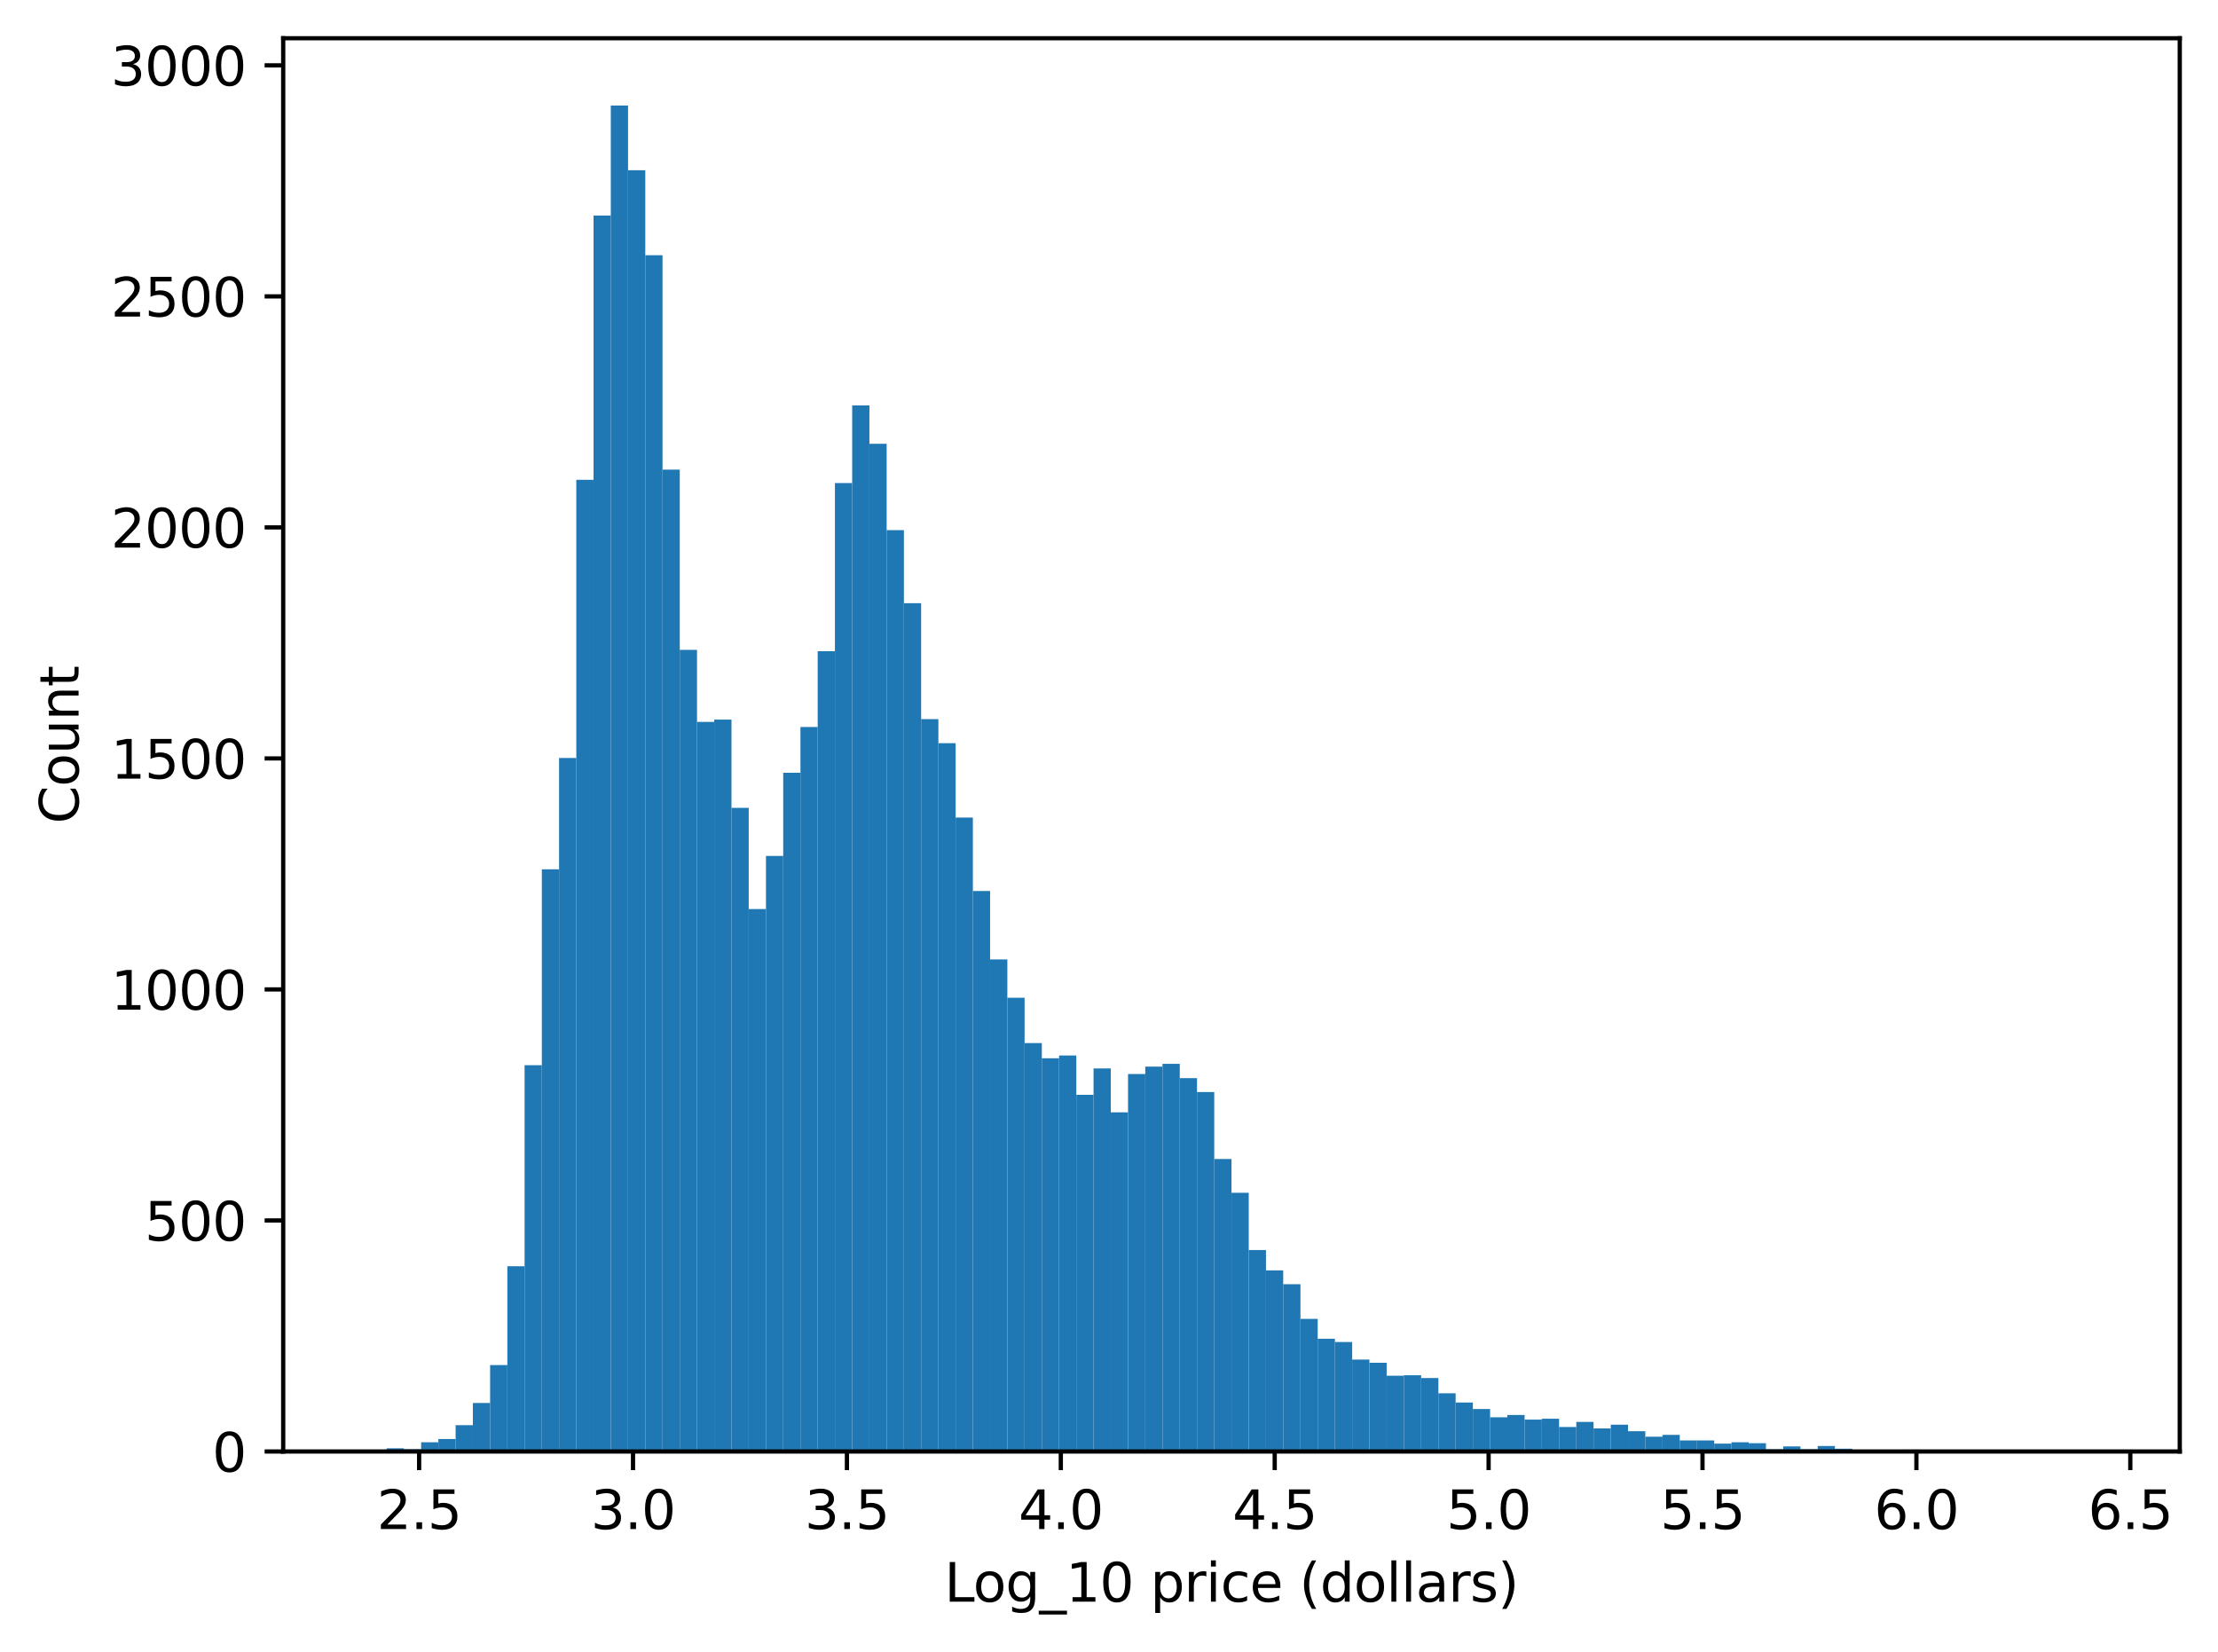 <?xml version="1.0" encoding="utf-8" standalone="no"?>
<!DOCTYPE svg PUBLIC "-//W3C//DTD SVG 1.1//EN"
  "http://www.w3.org/Graphics/SVG/1.1/DTD/svg11.dtd">
<svg xmlns:xlink="http://www.w3.org/1999/xlink" width="417.648pt" height="311.146pt" viewBox="0 0 417.648 311.146" xmlns="http://www.w3.org/2000/svg" version="1.1">
 <defs>
  <style type="text/css">*{stroke-linejoin: round; stroke-linecap: butt}</style>
 </defs>
 <g id="figure_1">
  <g id="patch_1">
   <path d="M 0 311.146 
L 417.648 311.146 
L 417.648 0 
L 0 0 
z
" style="fill: #ffffff"/>
  </g>
  <g id="axes_1">
   <g id="patch_2">
    <path d="M 53.328 273.312 
L 410.448 273.312 
L 410.448 7.2 
L 53.328 7.2 
z
" style="fill: #ffffff"/>
   </g>
   <g id="patch_3">
    <path d="M 69.561 273.312 
L 72.807 273.312 
L 72.807 273.138 
L 69.561 273.138 
z
" clip-path="url(#p325771ba51)" style="fill: #1f77b4"/>
   </g>
   <g id="patch_4">
    <path d="M 72.807 273.312 
L 76.054 273.312 
L 76.054 272.703 
L 72.807 272.703 
z
" clip-path="url(#p325771ba51)" style="fill: #1f77b4"/>
   </g>
   <g id="patch_5">
    <path d="M 76.054 273.312 
L 79.3 273.312 
L 79.3 272.877 
L 76.054 272.877 
z
" clip-path="url(#p325771ba51)" style="fill: #1f77b4"/>
   </g>
   <g id="patch_6">
    <path d="M 79.3 273.312 
L 82.547 273.312 
L 82.547 271.572 
L 79.3 271.572 
z
" clip-path="url(#p325771ba51)" style="fill: #1f77b4"/>
   </g>
   <g id="patch_7">
    <path d="M 82.547 273.312 
L 85.794 273.312 
L 85.794 270.963 
L 82.547 270.963 
z
" clip-path="url(#p325771ba51)" style="fill: #1f77b4"/>
   </g>
   <g id="patch_8">
    <path d="M 85.794 273.312 
L 89.04 273.312 
L 89.04 268.353 
L 85.794 268.353 
z
" clip-path="url(#p325771ba51)" style="fill: #1f77b4"/>
   </g>
   <g id="patch_9">
    <path d="M 89.04 273.312 
L 92.287 273.312 
L 92.287 264.177 
L 89.04 264.177 
z
" clip-path="url(#p325771ba51)" style="fill: #1f77b4"/>
   </g>
   <g id="patch_10">
    <path d="M 92.287 273.312 
L 95.533 273.312 
L 95.533 257.042 
L 92.287 257.042 
z
" clip-path="url(#p325771ba51)" style="fill: #1f77b4"/>
   </g>
   <g id="patch_11">
    <path d="M 95.533 273.312 
L 98.78 273.312 
L 98.78 238.424 
L 95.533 238.424 
z
" clip-path="url(#p325771ba51)" style="fill: #1f77b4"/>
   </g>
   <g id="patch_12">
    <path d="M 98.78 273.312 
L 102.026 273.312 
L 102.026 200.577 
L 98.78 200.577 
z
" clip-path="url(#p325771ba51)" style="fill: #1f77b4"/>
   </g>
   <g id="patch_13">
    <path d="M 102.026 273.312 
L 105.273 273.312 
L 105.273 163.688 
L 102.026 163.688 
z
" clip-path="url(#p325771ba51)" style="fill: #1f77b4"/>
   </g>
   <g id="patch_14">
    <path d="M 105.273 273.312 
L 108.519 273.312 
L 108.519 142.72 
L 105.273 142.72 
z
" clip-path="url(#p325771ba51)" style="fill: #1f77b4"/>
   </g>
   <g id="patch_15">
    <path d="M 108.519 273.312 
L 111.766 273.312 
L 111.766 90.345 
L 108.519 90.345 
z
" clip-path="url(#p325771ba51)" style="fill: #1f77b4"/>
   </g>
   <g id="patch_16">
    <path d="M 111.766 273.312 
L 115.012 273.312 
L 115.012 40.579 
L 111.766 40.579 
z
" clip-path="url(#p325771ba51)" style="fill: #1f77b4"/>
   </g>
   <g id="patch_17">
    <path d="M 115.012 273.312 
L 118.259 273.312 
L 118.259 19.872 
L 115.012 19.872 
z
" clip-path="url(#p325771ba51)" style="fill: #1f77b4"/>
   </g>
   <g id="patch_18">
    <path d="M 118.259 273.312 
L 121.506 273.312 
L 121.506 32.052 
L 118.259 32.052 
z
" clip-path="url(#p325771ba51)" style="fill: #1f77b4"/>
   </g>
   <g id="patch_19">
    <path d="M 121.506 273.312 
L 124.752 273.312 
L 124.752 48.061 
L 121.506 48.061 
z
" clip-path="url(#p325771ba51)" style="fill: #1f77b4"/>
   </g>
   <g id="patch_20">
    <path d="M 124.752 273.312 
L 127.999 273.312 
L 127.999 88.43 
L 124.752 88.43 
z
" clip-path="url(#p325771ba51)" style="fill: #1f77b4"/>
   </g>
   <g id="patch_21">
    <path d="M 127.999 273.312 
L 131.245 273.312 
L 131.245 122.362 
L 127.999 122.362 
z
" clip-path="url(#p325771ba51)" style="fill: #1f77b4"/>
   </g>
   <g id="patch_22">
    <path d="M 131.245 273.312 
L 134.492 273.312 
L 134.492 135.934 
L 131.245 135.934 
z
" clip-path="url(#p325771ba51)" style="fill: #1f77b4"/>
   </g>
   <g id="patch_23">
    <path d="M 134.492 273.312 
L 137.738 273.312 
L 137.738 135.499 
L 134.492 135.499 
z
" clip-path="url(#p325771ba51)" style="fill: #1f77b4"/>
   </g>
   <g id="patch_24">
    <path d="M 137.738 273.312 
L 140.985 273.312 
L 140.985 152.117 
L 137.738 152.117 
z
" clip-path="url(#p325771ba51)" style="fill: #1f77b4"/>
   </g>
   <g id="patch_25">
    <path d="M 140.985 273.312 
L 144.231 273.312 
L 144.231 171.17 
L 140.985 171.17 
z
" clip-path="url(#p325771ba51)" style="fill: #1f77b4"/>
   </g>
   <g id="patch_26">
    <path d="M 144.231 273.312 
L 147.478 273.312 
L 147.478 161.165 
L 144.231 161.165 
z
" clip-path="url(#p325771ba51)" style="fill: #1f77b4"/>
   </g>
   <g id="patch_27">
    <path d="M 147.478 273.312 
L 150.724 273.312 
L 150.724 145.504 
L 147.478 145.504 
z
" clip-path="url(#p325771ba51)" style="fill: #1f77b4"/>
   </g>
   <g id="patch_28">
    <path d="M 150.724 273.312 
L 153.971 273.312 
L 153.971 136.891 
L 150.724 136.891 
z
" clip-path="url(#p325771ba51)" style="fill: #1f77b4"/>
   </g>
   <g id="patch_29">
    <path d="M 153.971 273.312 
L 157.218 273.312 
L 157.218 122.623 
L 153.971 122.623 
z
" clip-path="url(#p325771ba51)" style="fill: #1f77b4"/>
   </g>
   <g id="patch_30">
    <path d="M 157.218 273.312 
L 160.464 273.312 
L 160.464 90.954 
L 157.218 90.954 
z
" clip-path="url(#p325771ba51)" style="fill: #1f77b4"/>
   </g>
   <g id="patch_31">
    <path d="M 160.464 273.312 
L 163.711 273.312 
L 163.711 76.337 
L 160.464 76.337 
z
" clip-path="url(#p325771ba51)" style="fill: #1f77b4"/>
   </g>
   <g id="patch_32">
    <path d="M 163.711 273.312 
L 166.957 273.312 
L 166.957 83.558 
L 163.711 83.558 
z
" clip-path="url(#p325771ba51)" style="fill: #1f77b4"/>
   </g>
   <g id="patch_33">
    <path d="M 166.957 273.312 
L 170.204 273.312 
L 170.204 99.828 
L 166.957 99.828 
z
" clip-path="url(#p325771ba51)" style="fill: #1f77b4"/>
   </g>
   <g id="patch_34">
    <path d="M 170.204 273.312 
L 173.45 273.312 
L 173.45 113.574 
L 170.204 113.574 
z
" clip-path="url(#p325771ba51)" style="fill: #1f77b4"/>
   </g>
   <g id="patch_35">
    <path d="M 173.45 273.312 
L 176.697 273.312 
L 176.697 135.412 
L 173.45 135.412 
z
" clip-path="url(#p325771ba51)" style="fill: #1f77b4"/>
   </g>
   <g id="patch_36">
    <path d="M 176.697 273.312 
L 179.943 273.312 
L 179.943 139.936 
L 176.697 139.936 
z
" clip-path="url(#p325771ba51)" style="fill: #1f77b4"/>
   </g>
   <g id="patch_37">
    <path d="M 179.943 273.312 
L 183.19 273.312 
L 183.19 153.944 
L 179.943 153.944 
z
" clip-path="url(#p325771ba51)" style="fill: #1f77b4"/>
   </g>
   <g id="patch_38">
    <path d="M 183.19 273.312 
L 186.436 273.312 
L 186.436 167.777 
L 183.19 167.777 
z
" clip-path="url(#p325771ba51)" style="fill: #1f77b4"/>
   </g>
   <g id="patch_39">
    <path d="M 186.436 273.312 
L 189.683 273.312 
L 189.683 180.654 
L 186.436 180.654 
z
" clip-path="url(#p325771ba51)" style="fill: #1f77b4"/>
   </g>
   <g id="patch_40">
    <path d="M 189.683 273.312 
L 192.93 273.312 
L 192.93 187.875 
L 189.683 187.875 
z
" clip-path="url(#p325771ba51)" style="fill: #1f77b4"/>
   </g>
   <g id="patch_41">
    <path d="M 192.93 273.312 
L 196.176 273.312 
L 196.176 196.401 
L 192.93 196.401 
z
" clip-path="url(#p325771ba51)" style="fill: #1f77b4"/>
   </g>
   <g id="patch_42">
    <path d="M 196.176 273.312 
L 199.423 273.312 
L 199.423 199.272 
L 196.176 199.272 
z
" clip-path="url(#p325771ba51)" style="fill: #1f77b4"/>
   </g>
   <g id="patch_43">
    <path d="M 199.423 273.312 
L 202.669 273.312 
L 202.669 198.75 
L 199.423 198.75 
z
" clip-path="url(#p325771ba51)" style="fill: #1f77b4"/>
   </g>
   <g id="patch_44">
    <path d="M 202.669 273.312 
L 205.916 273.312 
L 205.916 206.146 
L 202.669 206.146 
z
" clip-path="url(#p325771ba51)" style="fill: #1f77b4"/>
   </g>
   <g id="patch_45">
    <path d="M 205.916 273.312 
L 209.162 273.312 
L 209.162 201.186 
L 205.916 201.186 
z
" clip-path="url(#p325771ba51)" style="fill: #1f77b4"/>
   </g>
   <g id="patch_46">
    <path d="M 209.162 273.312 
L 212.409 273.312 
L 212.409 209.452 
L 209.162 209.452 
z
" clip-path="url(#p325771ba51)" style="fill: #1f77b4"/>
   </g>
   <g id="patch_47">
    <path d="M 212.409 273.312 
L 215.655 273.312 
L 215.655 202.23 
L 212.409 202.23 
z
" clip-path="url(#p325771ba51)" style="fill: #1f77b4"/>
   </g>
   <g id="patch_48">
    <path d="M 215.655 273.312 
L 218.902 273.312 
L 218.902 200.838 
L 215.655 200.838 
z
" clip-path="url(#p325771ba51)" style="fill: #1f77b4"/>
   </g>
   <g id="patch_49">
    <path d="M 218.902 273.312 
L 222.148 273.312 
L 222.148 200.316 
L 218.902 200.316 
z
" clip-path="url(#p325771ba51)" style="fill: #1f77b4"/>
   </g>
   <g id="patch_50">
    <path d="M 222.148 273.312 
L 225.395 273.312 
L 225.395 203.014 
L 222.148 203.014 
z
" clip-path="url(#p325771ba51)" style="fill: #1f77b4"/>
   </g>
   <g id="patch_51">
    <path d="M 225.395 273.312 
L 228.642 273.312 
L 228.642 205.624 
L 225.395 205.624 
z
" clip-path="url(#p325771ba51)" style="fill: #1f77b4"/>
   </g>
   <g id="patch_52">
    <path d="M 228.642 273.312 
L 231.888 273.312 
L 231.888 218.239 
L 228.642 218.239 
z
" clip-path="url(#p325771ba51)" style="fill: #1f77b4"/>
   </g>
   <g id="patch_53">
    <path d="M 231.888 273.312 
L 235.135 273.312 
L 235.135 224.59 
L 231.888 224.59 
z
" clip-path="url(#p325771ba51)" style="fill: #1f77b4"/>
   </g>
   <g id="patch_54">
    <path d="M 235.135 273.312 
L 238.381 273.312 
L 238.381 235.379 
L 235.135 235.379 
z
" clip-path="url(#p325771ba51)" style="fill: #1f77b4"/>
   </g>
   <g id="patch_55">
    <path d="M 238.381 273.312 
L 241.628 273.312 
L 241.628 239.207 
L 238.381 239.207 
z
" clip-path="url(#p325771ba51)" style="fill: #1f77b4"/>
   </g>
   <g id="patch_56">
    <path d="M 241.628 273.312 
L 244.874 273.312 
L 244.874 241.817 
L 241.628 241.817 
z
" clip-path="url(#p325771ba51)" style="fill: #1f77b4"/>
   </g>
   <g id="patch_57">
    <path d="M 244.874 273.312 
L 248.121 273.312 
L 248.121 248.342 
L 244.874 248.342 
z
" clip-path="url(#p325771ba51)" style="fill: #1f77b4"/>
   </g>
   <g id="patch_58">
    <path d="M 248.121 273.312 
L 251.367 273.312 
L 251.367 252.083 
L 248.121 252.083 
z
" clip-path="url(#p325771ba51)" style="fill: #1f77b4"/>
   </g>
   <g id="patch_59">
    <path d="M 251.367 273.312 
L 254.614 273.312 
L 254.614 252.692 
L 251.367 252.692 
z
" clip-path="url(#p325771ba51)" style="fill: #1f77b4"/>
   </g>
   <g id="patch_60">
    <path d="M 254.614 273.312 
L 257.86 273.312 
L 257.86 255.998 
L 254.614 255.998 
z
" clip-path="url(#p325771ba51)" style="fill: #1f77b4"/>
   </g>
   <g id="patch_61">
    <path d="M 257.86 273.312 
L 261.107 273.312 
L 261.107 256.607 
L 257.86 256.607 
z
" clip-path="url(#p325771ba51)" style="fill: #1f77b4"/>
   </g>
   <g id="patch_62">
    <path d="M 261.107 273.312 
L 264.354 273.312 
L 264.354 259.043 
L 261.107 259.043 
z
" clip-path="url(#p325771ba51)" style="fill: #1f77b4"/>
   </g>
   <g id="patch_63">
    <path d="M 264.354 273.312 
L 267.6 273.312 
L 267.6 258.956 
L 264.354 258.956 
z
" clip-path="url(#p325771ba51)" style="fill: #1f77b4"/>
   </g>
   <g id="patch_64">
    <path d="M 267.6 273.312 
L 270.847 273.312 
L 270.847 259.479 
L 267.6 259.479 
z
" clip-path="url(#p325771ba51)" style="fill: #1f77b4"/>
   </g>
   <g id="patch_65">
    <path d="M 270.847 273.312 
L 274.093 273.312 
L 274.093 262.35 
L 270.847 262.35 
z
" clip-path="url(#p325771ba51)" style="fill: #1f77b4"/>
   </g>
   <g id="patch_66">
    <path d="M 274.093 273.312 
L 277.34 273.312 
L 277.34 264.09 
L 274.093 264.09 
z
" clip-path="url(#p325771ba51)" style="fill: #1f77b4"/>
   </g>
   <g id="patch_67">
    <path d="M 277.34 273.312 
L 280.586 273.312 
L 280.586 265.308 
L 277.34 265.308 
z
" clip-path="url(#p325771ba51)" style="fill: #1f77b4"/>
   </g>
   <g id="patch_68">
    <path d="M 280.586 273.312 
L 283.833 273.312 
L 283.833 266.874 
L 280.586 266.874 
z
" clip-path="url(#p325771ba51)" style="fill: #1f77b4"/>
   </g>
   <g id="patch_69">
    <path d="M 283.833 273.312 
L 287.079 273.312 
L 287.079 266.439 
L 283.833 266.439 
z
" clip-path="url(#p325771ba51)" style="fill: #1f77b4"/>
   </g>
   <g id="patch_70">
    <path d="M 287.079 273.312 
L 290.326 273.312 
L 290.326 267.309 
L 287.079 267.309 
z
" clip-path="url(#p325771ba51)" style="fill: #1f77b4"/>
   </g>
   <g id="patch_71">
    <path d="M 290.326 273.312 
L 293.572 273.312 
L 293.572 267.135 
L 290.326 267.135 
z
" clip-path="url(#p325771ba51)" style="fill: #1f77b4"/>
   </g>
   <g id="patch_72">
    <path d="M 293.572 273.312 
L 296.819 273.312 
L 296.819 268.701 
L 293.572 268.701 
z
" clip-path="url(#p325771ba51)" style="fill: #1f77b4"/>
   </g>
   <g id="patch_73">
    <path d="M 296.819 273.312 
L 300.066 273.312 
L 300.066 267.744 
L 296.819 267.744 
z
" clip-path="url(#p325771ba51)" style="fill: #1f77b4"/>
   </g>
   <g id="patch_74">
    <path d="M 300.066 273.312 
L 303.312 273.312 
L 303.312 268.962 
L 300.066 268.962 
z
" clip-path="url(#p325771ba51)" style="fill: #1f77b4"/>
   </g>
   <g id="patch_75">
    <path d="M 303.312 273.312 
L 306.559 273.312 
L 306.559 268.266 
L 303.312 268.266 
z
" clip-path="url(#p325771ba51)" style="fill: #1f77b4"/>
   </g>
   <g id="patch_76">
    <path d="M 306.559 273.312 
L 309.805 273.312 
L 309.805 269.484 
L 306.559 269.484 
z
" clip-path="url(#p325771ba51)" style="fill: #1f77b4"/>
   </g>
   <g id="patch_77">
    <path d="M 309.805 273.312 
L 313.052 273.312 
L 313.052 270.528 
L 309.805 270.528 
z
" clip-path="url(#p325771ba51)" style="fill: #1f77b4"/>
   </g>
   <g id="patch_78">
    <path d="M 313.052 273.312 
L 316.298 273.312 
L 316.298 270.18 
L 313.052 270.18 
z
" clip-path="url(#p325771ba51)" style="fill: #1f77b4"/>
   </g>
   <g id="patch_79">
    <path d="M 316.298 273.312 
L 319.545 273.312 
L 319.545 271.224 
L 316.298 271.224 
z
" clip-path="url(#p325771ba51)" style="fill: #1f77b4"/>
   </g>
   <g id="patch_80">
    <path d="M 319.545 273.312 
L 322.791 273.312 
L 322.791 271.224 
L 319.545 271.224 
z
" clip-path="url(#p325771ba51)" style="fill: #1f77b4"/>
   </g>
   <g id="patch_81">
    <path d="M 322.791 273.312 
L 326.038 273.312 
L 326.038 271.833 
L 322.791 271.833 
z
" clip-path="url(#p325771ba51)" style="fill: #1f77b4"/>
   </g>
   <g id="patch_82">
    <path d="M 326.038 273.312 
L 329.284 273.312 
L 329.284 271.572 
L 326.038 271.572 
z
" clip-path="url(#p325771ba51)" style="fill: #1f77b4"/>
   </g>
   <g id="patch_83">
    <path d="M 329.284 273.312 
L 332.531 273.312 
L 332.531 271.746 
L 329.284 271.746 
z
" clip-path="url(#p325771ba51)" style="fill: #1f77b4"/>
   </g>
   <g id="patch_84">
    <path d="M 332.531 273.312 
L 335.778 273.312 
L 335.778 272.877 
L 332.531 272.877 
z
" clip-path="url(#p325771ba51)" style="fill: #1f77b4"/>
   </g>
   <g id="patch_85">
    <path d="M 335.778 273.312 
L 339.024 273.312 
L 339.024 272.355 
L 335.778 272.355 
z
" clip-path="url(#p325771ba51)" style="fill: #1f77b4"/>
   </g>
   <g id="patch_86">
    <path d="M 339.024 273.312 
L 342.271 273.312 
L 342.271 272.877 
L 339.024 272.877 
z
" clip-path="url(#p325771ba51)" style="fill: #1f77b4"/>
   </g>
   <g id="patch_87">
    <path d="M 342.271 273.312 
L 345.517 273.312 
L 345.517 272.268 
L 342.271 272.268 
z
" clip-path="url(#p325771ba51)" style="fill: #1f77b4"/>
   </g>
   <g id="patch_88">
    <path d="M 345.517 273.312 
L 348.764 273.312 
L 348.764 272.79 
L 345.517 272.79 
z
" clip-path="url(#p325771ba51)" style="fill: #1f77b4"/>
   </g>
   <g id="patch_89">
    <path d="M 348.764 273.312 
L 352.01 273.312 
L 352.01 273.138 
L 348.764 273.138 
z
" clip-path="url(#p325771ba51)" style="fill: #1f77b4"/>
   </g>
   <g id="patch_90">
    <path d="M 352.01 273.312 
L 355.257 273.312 
L 355.257 273.138 
L 352.01 273.138 
z
" clip-path="url(#p325771ba51)" style="fill: #1f77b4"/>
   </g>
   <g id="patch_91">
    <path d="M 355.257 273.312 
L 358.503 273.312 
L 358.503 273.138 
L 355.257 273.138 
z
" clip-path="url(#p325771ba51)" style="fill: #1f77b4"/>
   </g>
   <g id="patch_92">
    <path d="M 358.503 273.312 
L 361.75 273.312 
L 361.75 272.964 
L 358.503 272.964 
z
" clip-path="url(#p325771ba51)" style="fill: #1f77b4"/>
   </g>
   <g id="patch_93">
    <path d="M 361.75 273.312 
L 364.996 273.312 
L 364.996 273.225 
L 361.75 273.225 
z
" clip-path="url(#p325771ba51)" style="fill: #1f77b4"/>
   </g>
   <g id="patch_94">
    <path d="M 364.996 273.312 
L 368.243 273.312 
L 368.243 273.138 
L 364.996 273.138 
z
" clip-path="url(#p325771ba51)" style="fill: #1f77b4"/>
   </g>
   <g id="patch_95">
    <path d="M 368.243 273.312 
L 371.49 273.312 
L 371.49 273.138 
L 368.243 273.138 
z
" clip-path="url(#p325771ba51)" style="fill: #1f77b4"/>
   </g>
   <g id="patch_96">
    <path d="M 371.49 273.312 
L 374.736 273.312 
L 374.736 273.138 
L 371.49 273.138 
z
" clip-path="url(#p325771ba51)" style="fill: #1f77b4"/>
   </g>
   <g id="patch_97">
    <path d="M 374.736 273.312 
L 377.983 273.312 
L 377.983 273.312 
L 374.736 273.312 
z
" clip-path="url(#p325771ba51)" style="fill: #1f77b4"/>
   </g>
   <g id="patch_98">
    <path d="M 377.983 273.312 
L 381.229 273.312 
L 381.229 273.312 
L 377.983 273.312 
z
" clip-path="url(#p325771ba51)" style="fill: #1f77b4"/>
   </g>
   <g id="patch_99">
    <path d="M 381.229 273.312 
L 384.476 273.312 
L 384.476 273.312 
L 381.229 273.312 
z
" clip-path="url(#p325771ba51)" style="fill: #1f77b4"/>
   </g>
   <g id="patch_100">
    <path d="M 384.476 273.312 
L 387.722 273.312 
L 387.722 273.312 
L 384.476 273.312 
z
" clip-path="url(#p325771ba51)" style="fill: #1f77b4"/>
   </g>
   <g id="patch_101">
    <path d="M 387.722 273.312 
L 390.969 273.312 
L 390.969 273.312 
L 387.722 273.312 
z
" clip-path="url(#p325771ba51)" style="fill: #1f77b4"/>
   </g>
   <g id="patch_102">
    <path d="M 390.969 273.312 
L 394.215 273.312 
L 394.215 273.225 
L 390.969 273.225 
z
" clip-path="url(#p325771ba51)" style="fill: #1f77b4"/>
   </g>
   <g id="matplotlib.axis_1">
    <g id="xtick_1">
     <g id="line2d_1">
      <defs>
       <path id="m0a4e679d6f" d="M 0 0 
L 0 3.5 
" style="stroke: #000000; stroke-width: 0.8"/>
      </defs>
      <g>
       <use xlink:href="#m0a4e679d6f" x="78.92" y="273.312" style="stroke: #000000; stroke-width: 0.8"/>
      </g>
     </g>
     <g id="text_1">
      <!-- 2.5 -->
      <g transform="translate(70.968 287.91) scale(0.1 -0.1)">
       <defs>
        <path id="DejaVuSans-32" d="M 1228 531 
L 3431 531 
L 3431 0 
L 469 0 
L 469 531 
Q 828 903 1448 1529 
Q 2069 2156 2228 2338 
Q 2531 2678 2651 2914 
Q 2772 3150 2772 3378 
Q 2772 3750 2511 3984 
Q 2250 4219 1831 4219 
Q 1534 4219 1204 4116 
Q 875 4013 500 3803 
L 500 4441 
Q 881 4594 1212 4672 
Q 1544 4750 1819 4750 
Q 2544 4750 2975 4387 
Q 3406 4025 3406 3419 
Q 3406 3131 3298 2873 
Q 3191 2616 2906 2266 
Q 2828 2175 2409 1742 
Q 1991 1309 1228 531 
z
" transform="scale(0.016)"/>
        <path id="DejaVuSans-2e" d="M 684 794 
L 1344 794 
L 1344 0 
L 684 0 
L 684 794 
z
" transform="scale(0.016)"/>
        <path id="DejaVuSans-35" d="M 691 4666 
L 3169 4666 
L 3169 4134 
L 1269 4134 
L 1269 2991 
Q 1406 3038 1543 3061 
Q 1681 3084 1819 3084 
Q 2600 3084 3056 2656 
Q 3513 2228 3513 1497 
Q 3513 744 3044 326 
Q 2575 -91 1722 -91 
Q 1428 -91 1123 -41 
Q 819 9 494 109 
L 494 744 
Q 775 591 1075 516 
Q 1375 441 1709 441 
Q 2250 441 2565 725 
Q 2881 1009 2881 1497 
Q 2881 1984 2565 2268 
Q 2250 2553 1709 2553 
Q 1456 2553 1204 2497 
Q 953 2441 691 2322 
L 691 4666 
z
" transform="scale(0.016)"/>
       </defs>
       <use xlink:href="#DejaVuSans-32"/>
       <use xlink:href="#DejaVuSans-2e" x="63.623"/>
       <use xlink:href="#DejaVuSans-35" x="95.41"/>
      </g>
     </g>
    </g>
    <g id="xtick_2">
     <g id="line2d_2">
      <g>
       <use xlink:href="#m0a4e679d6f" x="119.197" y="273.312" style="stroke: #000000; stroke-width: 0.8"/>
      </g>
     </g>
     <g id="text_2">
      <!-- 3.0 -->
      <g transform="translate(111.245 287.91) scale(0.1 -0.1)">
       <defs>
        <path id="DejaVuSans-33" d="M 2597 2516 
Q 3050 2419 3304 2112 
Q 3559 1806 3559 1356 
Q 3559 666 3084 287 
Q 2609 -91 1734 -91 
Q 1441 -91 1130 -33 
Q 819 25 488 141 
L 488 750 
Q 750 597 1062 519 
Q 1375 441 1716 441 
Q 2309 441 2620 675 
Q 2931 909 2931 1356 
Q 2931 1769 2642 2001 
Q 2353 2234 1838 2234 
L 1294 2234 
L 1294 2753 
L 1863 2753 
Q 2328 2753 2575 2939 
Q 2822 3125 2822 3475 
Q 2822 3834 2567 4026 
Q 2313 4219 1838 4219 
Q 1578 4219 1281 4162 
Q 984 4106 628 3988 
L 628 4550 
Q 988 4650 1302 4700 
Q 1616 4750 1894 4750 
Q 2613 4750 3031 4423 
Q 3450 4097 3450 3541 
Q 3450 3153 3228 2886 
Q 3006 2619 2597 2516 
z
" transform="scale(0.016)"/>
        <path id="DejaVuSans-30" d="M 2034 4250 
Q 1547 4250 1301 3770 
Q 1056 3291 1056 2328 
Q 1056 1369 1301 889 
Q 1547 409 2034 409 
Q 2525 409 2770 889 
Q 3016 1369 3016 2328 
Q 3016 3291 2770 3770 
Q 2525 4250 2034 4250 
z
M 2034 4750 
Q 2819 4750 3233 4129 
Q 3647 3509 3647 2328 
Q 3647 1150 3233 529 
Q 2819 -91 2034 -91 
Q 1250 -91 836 529 
Q 422 1150 422 2328 
Q 422 3509 836 4129 
Q 1250 4750 2034 4750 
z
" transform="scale(0.016)"/>
       </defs>
       <use xlink:href="#DejaVuSans-33"/>
       <use xlink:href="#DejaVuSans-2e" x="63.623"/>
       <use xlink:href="#DejaVuSans-30" x="95.41"/>
      </g>
     </g>
    </g>
    <g id="xtick_3">
     <g id="line2d_3">
      <g>
       <use xlink:href="#m0a4e679d6f" x="159.474" y="273.312" style="stroke: #000000; stroke-width: 0.8"/>
      </g>
     </g>
     <g id="text_3">
      <!-- 3.5 -->
      <g transform="translate(151.522 287.91) scale(0.1 -0.1)">
       <use xlink:href="#DejaVuSans-33"/>
       <use xlink:href="#DejaVuSans-2e" x="63.623"/>
       <use xlink:href="#DejaVuSans-35" x="95.41"/>
      </g>
     </g>
    </g>
    <g id="xtick_4">
     <g id="line2d_4">
      <g>
       <use xlink:href="#m0a4e679d6f" x="199.75" y="273.312" style="stroke: #000000; stroke-width: 0.8"/>
      </g>
     </g>
     <g id="text_4">
      <!-- 4.0 -->
      <g transform="translate(191.799 287.91) scale(0.1 -0.1)">
       <defs>
        <path id="DejaVuSans-34" d="M 2419 4116 
L 825 1625 
L 2419 1625 
L 2419 4116 
z
M 2253 4666 
L 3047 4666 
L 3047 1625 
L 3713 1625 
L 3713 1100 
L 3047 1100 
L 3047 0 
L 2419 0 
L 2419 1100 
L 313 1100 
L 313 1709 
L 2253 4666 
z
" transform="scale(0.016)"/>
       </defs>
       <use xlink:href="#DejaVuSans-34"/>
       <use xlink:href="#DejaVuSans-2e" x="63.623"/>
       <use xlink:href="#DejaVuSans-30" x="95.41"/>
      </g>
     </g>
    </g>
    <g id="xtick_5">
     <g id="line2d_5">
      <g>
       <use xlink:href="#m0a4e679d6f" x="240.027" y="273.312" style="stroke: #000000; stroke-width: 0.8"/>
      </g>
     </g>
     <g id="text_5">
      <!-- 4.5 -->
      <g transform="translate(232.076 287.91) scale(0.1 -0.1)">
       <use xlink:href="#DejaVuSans-34"/>
       <use xlink:href="#DejaVuSans-2e" x="63.623"/>
       <use xlink:href="#DejaVuSans-35" x="95.41"/>
      </g>
     </g>
    </g>
    <g id="xtick_6">
     <g id="line2d_6">
      <g>
       <use xlink:href="#m0a4e679d6f" x="280.304" y="273.312" style="stroke: #000000; stroke-width: 0.8"/>
      </g>
     </g>
     <g id="text_6">
      <!-- 5.0 -->
      <g transform="translate(272.353 287.91) scale(0.1 -0.1)">
       <use xlink:href="#DejaVuSans-35"/>
       <use xlink:href="#DejaVuSans-2e" x="63.623"/>
       <use xlink:href="#DejaVuSans-30" x="95.41"/>
      </g>
     </g>
    </g>
    <g id="xtick_7">
     <g id="line2d_7">
      <g>
       <use xlink:href="#m0a4e679d6f" x="320.581" y="273.312" style="stroke: #000000; stroke-width: 0.8"/>
      </g>
     </g>
     <g id="text_7">
      <!-- 5.5 -->
      <g transform="translate(312.629 287.91) scale(0.1 -0.1)">
       <use xlink:href="#DejaVuSans-35"/>
       <use xlink:href="#DejaVuSans-2e" x="63.623"/>
       <use xlink:href="#DejaVuSans-35" x="95.41"/>
      </g>
     </g>
    </g>
    <g id="xtick_8">
     <g id="line2d_8">
      <g>
       <use xlink:href="#m0a4e679d6f" x="360.858" y="273.312" style="stroke: #000000; stroke-width: 0.8"/>
      </g>
     </g>
     <g id="text_8">
      <!-- 6.0 -->
      <g transform="translate(352.906 287.91) scale(0.1 -0.1)">
       <defs>
        <path id="DejaVuSans-36" d="M 2113 2584 
Q 1688 2584 1439 2293 
Q 1191 2003 1191 1497 
Q 1191 994 1439 701 
Q 1688 409 2113 409 
Q 2538 409 2786 701 
Q 3034 994 3034 1497 
Q 3034 2003 2786 2293 
Q 2538 2584 2113 2584 
z
M 3366 4563 
L 3366 3988 
Q 3128 4100 2886 4159 
Q 2644 4219 2406 4219 
Q 1781 4219 1451 3797 
Q 1122 3375 1075 2522 
Q 1259 2794 1537 2939 
Q 1816 3084 2150 3084 
Q 2853 3084 3261 2657 
Q 3669 2231 3669 1497 
Q 3669 778 3244 343 
Q 2819 -91 2113 -91 
Q 1303 -91 875 529 
Q 447 1150 447 2328 
Q 447 3434 972 4092 
Q 1497 4750 2381 4750 
Q 2619 4750 2861 4703 
Q 3103 4656 3366 4563 
z
" transform="scale(0.016)"/>
       </defs>
       <use xlink:href="#DejaVuSans-36"/>
       <use xlink:href="#DejaVuSans-2e" x="63.623"/>
       <use xlink:href="#DejaVuSans-30" x="95.41"/>
      </g>
     </g>
    </g>
    <g id="xtick_9">
     <g id="line2d_9">
      <g>
       <use xlink:href="#m0a4e679d6f" x="401.135" y="273.312" style="stroke: #000000; stroke-width: 0.8"/>
      </g>
     </g>
     <g id="text_9">
      <!-- 6.5 -->
      <g transform="translate(393.183 287.91) scale(0.1 -0.1)">
       <use xlink:href="#DejaVuSans-36"/>
       <use xlink:href="#DejaVuSans-2e" x="63.623"/>
       <use xlink:href="#DejaVuSans-35" x="95.41"/>
      </g>
     </g>
    </g>
    <g id="text_10">
     <!-- Log_10 price (dollars) -->
     <g transform="translate(177.833 301.589) scale(0.1 -0.1)">
      <defs>
       <path id="DejaVuSans-4c" d="M 628 4666 
L 1259 4666 
L 1259 531 
L 3531 531 
L 3531 0 
L 628 0 
L 628 4666 
z
" transform="scale(0.016)"/>
       <path id="DejaVuSans-6f" d="M 1959 3097 
Q 1497 3097 1228 2736 
Q 959 2375 959 1747 
Q 959 1119 1226 758 
Q 1494 397 1959 397 
Q 2419 397 2687 759 
Q 2956 1122 2956 1747 
Q 2956 2369 2687 2733 
Q 2419 3097 1959 3097 
z
M 1959 3584 
Q 2709 3584 3137 3096 
Q 3566 2609 3566 1747 
Q 3566 888 3137 398 
Q 2709 -91 1959 -91 
Q 1206 -91 779 398 
Q 353 888 353 1747 
Q 353 2609 779 3096 
Q 1206 3584 1959 3584 
z
" transform="scale(0.016)"/>
       <path id="DejaVuSans-67" d="M 2906 1791 
Q 2906 2416 2648 2759 
Q 2391 3103 1925 3103 
Q 1463 3103 1205 2759 
Q 947 2416 947 1791 
Q 947 1169 1205 825 
Q 1463 481 1925 481 
Q 2391 481 2648 825 
Q 2906 1169 2906 1791 
z
M 3481 434 
Q 3481 -459 3084 -895 
Q 2688 -1331 1869 -1331 
Q 1566 -1331 1297 -1286 
Q 1028 -1241 775 -1147 
L 775 -588 
Q 1028 -725 1275 -790 
Q 1522 -856 1778 -856 
Q 2344 -856 2625 -561 
Q 2906 -266 2906 331 
L 2906 616 
Q 2728 306 2450 153 
Q 2172 0 1784 0 
Q 1141 0 747 490 
Q 353 981 353 1791 
Q 353 2603 747 3093 
Q 1141 3584 1784 3584 
Q 2172 3584 2450 3431 
Q 2728 3278 2906 2969 
L 2906 3500 
L 3481 3500 
L 3481 434 
z
" transform="scale(0.016)"/>
       <path id="DejaVuSans-5f" d="M 3263 -1063 
L 3263 -1509 
L -63 -1509 
L -63 -1063 
L 3263 -1063 
z
" transform="scale(0.016)"/>
       <path id="DejaVuSans-31" d="M 794 531 
L 1825 531 
L 1825 4091 
L 703 3866 
L 703 4441 
L 1819 4666 
L 2450 4666 
L 2450 531 
L 3481 531 
L 3481 0 
L 794 0 
L 794 531 
z
" transform="scale(0.016)"/>
       <path id="DejaVuSans-20" transform="scale(0.016)"/>
       <path id="DejaVuSans-70" d="M 1159 525 
L 1159 -1331 
L 581 -1331 
L 581 3500 
L 1159 3500 
L 1159 2969 
Q 1341 3281 1617 3432 
Q 1894 3584 2278 3584 
Q 2916 3584 3314 3078 
Q 3713 2572 3713 1747 
Q 3713 922 3314 415 
Q 2916 -91 2278 -91 
Q 1894 -91 1617 61 
Q 1341 213 1159 525 
z
M 3116 1747 
Q 3116 2381 2855 2742 
Q 2594 3103 2138 3103 
Q 1681 3103 1420 2742 
Q 1159 2381 1159 1747 
Q 1159 1113 1420 752 
Q 1681 391 2138 391 
Q 2594 391 2855 752 
Q 3116 1113 3116 1747 
z
" transform="scale(0.016)"/>
       <path id="DejaVuSans-72" d="M 2631 2963 
Q 2534 3019 2420 3045 
Q 2306 3072 2169 3072 
Q 1681 3072 1420 2755 
Q 1159 2438 1159 1844 
L 1159 0 
L 581 0 
L 581 3500 
L 1159 3500 
L 1159 2956 
Q 1341 3275 1631 3429 
Q 1922 3584 2338 3584 
Q 2397 3584 2469 3576 
Q 2541 3569 2628 3553 
L 2631 2963 
z
" transform="scale(0.016)"/>
       <path id="DejaVuSans-69" d="M 603 3500 
L 1178 3500 
L 1178 0 
L 603 0 
L 603 3500 
z
M 603 4863 
L 1178 4863 
L 1178 4134 
L 603 4134 
L 603 4863 
z
" transform="scale(0.016)"/>
       <path id="DejaVuSans-63" d="M 3122 3366 
L 3122 2828 
Q 2878 2963 2633 3030 
Q 2388 3097 2138 3097 
Q 1578 3097 1268 2742 
Q 959 2388 959 1747 
Q 959 1106 1268 751 
Q 1578 397 2138 397 
Q 2388 397 2633 464 
Q 2878 531 3122 666 
L 3122 134 
Q 2881 22 2623 -34 
Q 2366 -91 2075 -91 
Q 1284 -91 818 406 
Q 353 903 353 1747 
Q 353 2603 823 3093 
Q 1294 3584 2113 3584 
Q 2378 3584 2631 3529 
Q 2884 3475 3122 3366 
z
" transform="scale(0.016)"/>
       <path id="DejaVuSans-65" d="M 3597 1894 
L 3597 1613 
L 953 1613 
Q 991 1019 1311 708 
Q 1631 397 2203 397 
Q 2534 397 2845 478 
Q 3156 559 3463 722 
L 3463 178 
Q 3153 47 2828 -22 
Q 2503 -91 2169 -91 
Q 1331 -91 842 396 
Q 353 884 353 1716 
Q 353 2575 817 3079 
Q 1281 3584 2069 3584 
Q 2775 3584 3186 3129 
Q 3597 2675 3597 1894 
z
M 3022 2063 
Q 3016 2534 2758 2815 
Q 2500 3097 2075 3097 
Q 1594 3097 1305 2825 
Q 1016 2553 972 2059 
L 3022 2063 
z
" transform="scale(0.016)"/>
       <path id="DejaVuSans-28" d="M 1984 4856 
Q 1566 4138 1362 3434 
Q 1159 2731 1159 2009 
Q 1159 1288 1364 580 
Q 1569 -128 1984 -844 
L 1484 -844 
Q 1016 -109 783 600 
Q 550 1309 550 2009 
Q 550 2706 781 3412 
Q 1013 4119 1484 4856 
L 1984 4856 
z
" transform="scale(0.016)"/>
       <path id="DejaVuSans-64" d="M 2906 2969 
L 2906 4863 
L 3481 4863 
L 3481 0 
L 2906 0 
L 2906 525 
Q 2725 213 2448 61 
Q 2172 -91 1784 -91 
Q 1150 -91 751 415 
Q 353 922 353 1747 
Q 353 2572 751 3078 
Q 1150 3584 1784 3584 
Q 2172 3584 2448 3432 
Q 2725 3281 2906 2969 
z
M 947 1747 
Q 947 1113 1208 752 
Q 1469 391 1925 391 
Q 2381 391 2643 752 
Q 2906 1113 2906 1747 
Q 2906 2381 2643 2742 
Q 2381 3103 1925 3103 
Q 1469 3103 1208 2742 
Q 947 2381 947 1747 
z
" transform="scale(0.016)"/>
       <path id="DejaVuSans-6c" d="M 603 4863 
L 1178 4863 
L 1178 0 
L 603 0 
L 603 4863 
z
" transform="scale(0.016)"/>
       <path id="DejaVuSans-61" d="M 2194 1759 
Q 1497 1759 1228 1600 
Q 959 1441 959 1056 
Q 959 750 1161 570 
Q 1363 391 1709 391 
Q 2188 391 2477 730 
Q 2766 1069 2766 1631 
L 2766 1759 
L 2194 1759 
z
M 3341 1997 
L 3341 0 
L 2766 0 
L 2766 531 
Q 2569 213 2275 61 
Q 1981 -91 1556 -91 
Q 1019 -91 701 211 
Q 384 513 384 1019 
Q 384 1609 779 1909 
Q 1175 2209 1959 2209 
L 2766 2209 
L 2766 2266 
Q 2766 2663 2505 2880 
Q 2244 3097 1772 3097 
Q 1472 3097 1187 3025 
Q 903 2953 641 2809 
L 641 3341 
Q 956 3463 1253 3523 
Q 1550 3584 1831 3584 
Q 2591 3584 2966 3190 
Q 3341 2797 3341 1997 
z
" transform="scale(0.016)"/>
       <path id="DejaVuSans-73" d="M 2834 3397 
L 2834 2853 
Q 2591 2978 2328 3040 
Q 2066 3103 1784 3103 
Q 1356 3103 1142 2972 
Q 928 2841 928 2578 
Q 928 2378 1081 2264 
Q 1234 2150 1697 2047 
L 1894 2003 
Q 2506 1872 2764 1633 
Q 3022 1394 3022 966 
Q 3022 478 2636 193 
Q 2250 -91 1575 -91 
Q 1294 -91 989 -36 
Q 684 19 347 128 
L 347 722 
Q 666 556 975 473 
Q 1284 391 1588 391 
Q 1994 391 2212 530 
Q 2431 669 2431 922 
Q 2431 1156 2273 1281 
Q 2116 1406 1581 1522 
L 1381 1569 
Q 847 1681 609 1914 
Q 372 2147 372 2553 
Q 372 3047 722 3315 
Q 1072 3584 1716 3584 
Q 2034 3584 2315 3537 
Q 2597 3491 2834 3397 
z
" transform="scale(0.016)"/>
       <path id="DejaVuSans-29" d="M 513 4856 
L 1013 4856 
Q 1481 4119 1714 3412 
Q 1947 2706 1947 2009 
Q 1947 1309 1714 600 
Q 1481 -109 1013 -844 
L 513 -844 
Q 928 -128 1133 580 
Q 1338 1288 1338 2009 
Q 1338 2731 1133 3434 
Q 928 4138 513 4856 
z
" transform="scale(0.016)"/>
      </defs>
      <use xlink:href="#DejaVuSans-4c"/>
      <use xlink:href="#DejaVuSans-6f" x="53.963"/>
      <use xlink:href="#DejaVuSans-67" x="115.145"/>
      <use xlink:href="#DejaVuSans-5f" x="178.621"/>
      <use xlink:href="#DejaVuSans-31" x="228.621"/>
      <use xlink:href="#DejaVuSans-30" x="292.244"/>
      <use xlink:href="#DejaVuSans-20" x="355.867"/>
      <use xlink:href="#DejaVuSans-70" x="387.654"/>
      <use xlink:href="#DejaVuSans-72" x="451.131"/>
      <use xlink:href="#DejaVuSans-69" x="492.244"/>
      <use xlink:href="#DejaVuSans-63" x="520.027"/>
      <use xlink:href="#DejaVuSans-65" x="575.008"/>
      <use xlink:href="#DejaVuSans-20" x="636.531"/>
      <use xlink:href="#DejaVuSans-28" x="668.318"/>
      <use xlink:href="#DejaVuSans-64" x="707.332"/>
      <use xlink:href="#DejaVuSans-6f" x="770.809"/>
      <use xlink:href="#DejaVuSans-6c" x="831.99"/>
      <use xlink:href="#DejaVuSans-6c" x="859.773"/>
      <use xlink:href="#DejaVuSans-61" x="887.557"/>
      <use xlink:href="#DejaVuSans-72" x="948.836"/>
      <use xlink:href="#DejaVuSans-73" x="989.949"/>
      <use xlink:href="#DejaVuSans-29" x="1042.049"/>
     </g>
    </g>
   </g>
   <g id="matplotlib.axis_2">
    <g id="ytick_1">
     <g id="line2d_10">
      <defs>
       <path id="m81e6344982" d="M 0 0 
L -3.5 0 
" style="stroke: #000000; stroke-width: 0.8"/>
      </defs>
      <g>
       <use xlink:href="#m81e6344982" x="53.328" y="273.312" style="stroke: #000000; stroke-width: 0.8"/>
      </g>
     </g>
     <g id="text_11">
      <!-- 0 -->
      <g transform="translate(39.966 277.111) scale(0.1 -0.1)">
       <use xlink:href="#DejaVuSans-30"/>
      </g>
     </g>
    </g>
    <g id="ytick_2">
     <g id="line2d_11">
      <g>
       <use xlink:href="#m81e6344982" x="53.328" y="229.81" style="stroke: #000000; stroke-width: 0.8"/>
      </g>
     </g>
     <g id="text_12">
      <!-- 500 -->
      <g transform="translate(27.241 233.61) scale(0.1 -0.1)">
       <use xlink:href="#DejaVuSans-35"/>
       <use xlink:href="#DejaVuSans-30" x="63.623"/>
       <use xlink:href="#DejaVuSans-30" x="127.246"/>
      </g>
     </g>
    </g>
    <g id="ytick_3">
     <g id="line2d_12">
      <g>
       <use xlink:href="#m81e6344982" x="53.328" y="186.309" style="stroke: #000000; stroke-width: 0.8"/>
      </g>
     </g>
     <g id="text_13">
      <!-- 1000 -->
      <g transform="translate(20.878 190.108) scale(0.1 -0.1)">
       <use xlink:href="#DejaVuSans-31"/>
       <use xlink:href="#DejaVuSans-30" x="63.623"/>
       <use xlink:href="#DejaVuSans-30" x="127.246"/>
       <use xlink:href="#DejaVuSans-30" x="190.869"/>
      </g>
     </g>
    </g>
    <g id="ytick_4">
     <g id="line2d_13">
      <g>
       <use xlink:href="#m81e6344982" x="53.328" y="142.807" style="stroke: #000000; stroke-width: 0.8"/>
      </g>
     </g>
     <g id="text_14">
      <!-- 1500 -->
      <g transform="translate(20.878 146.607) scale(0.1 -0.1)">
       <use xlink:href="#DejaVuSans-31"/>
       <use xlink:href="#DejaVuSans-35" x="63.623"/>
       <use xlink:href="#DejaVuSans-30" x="127.246"/>
       <use xlink:href="#DejaVuSans-30" x="190.869"/>
      </g>
     </g>
    </g>
    <g id="ytick_5">
     <g id="line2d_14">
      <g>
       <use xlink:href="#m81e6344982" x="53.328" y="99.306" style="stroke: #000000; stroke-width: 0.8"/>
      </g>
     </g>
     <g id="text_15">
      <!-- 2000 -->
      <g transform="translate(20.878 103.105) scale(0.1 -0.1)">
       <use xlink:href="#DejaVuSans-32"/>
       <use xlink:href="#DejaVuSans-30" x="63.623"/>
       <use xlink:href="#DejaVuSans-30" x="127.246"/>
       <use xlink:href="#DejaVuSans-30" x="190.869"/>
      </g>
     </g>
    </g>
    <g id="ytick_6">
     <g id="line2d_15">
      <g>
       <use xlink:href="#m81e6344982" x="53.328" y="55.804" style="stroke: #000000; stroke-width: 0.8"/>
      </g>
     </g>
     <g id="text_16">
      <!-- 2500 -->
      <g transform="translate(20.878 59.603) scale(0.1 -0.1)">
       <use xlink:href="#DejaVuSans-32"/>
       <use xlink:href="#DejaVuSans-35" x="63.623"/>
       <use xlink:href="#DejaVuSans-30" x="127.246"/>
       <use xlink:href="#DejaVuSans-30" x="190.869"/>
      </g>
     </g>
    </g>
    <g id="ytick_7">
     <g id="line2d_16">
      <g>
       <use xlink:href="#m81e6344982" x="53.328" y="12.303" style="stroke: #000000; stroke-width: 0.8"/>
      </g>
     </g>
     <g id="text_17">
      <!-- 3000 -->
      <g transform="translate(20.878 16.102) scale(0.1 -0.1)">
       <use xlink:href="#DejaVuSans-33"/>
       <use xlink:href="#DejaVuSans-30" x="63.623"/>
       <use xlink:href="#DejaVuSans-30" x="127.246"/>
       <use xlink:href="#DejaVuSans-30" x="190.869"/>
      </g>
     </g>
    </g>
    <g id="text_18">
     <!-- Count -->
     <g transform="translate(14.798 155.104) rotate(-90) scale(0.1 -0.1)">
      <defs>
       <path id="DejaVuSans-43" d="M 4122 4306 
L 4122 3641 
Q 3803 3938 3442 4084 
Q 3081 4231 2675 4231 
Q 1875 4231 1450 3742 
Q 1025 3253 1025 2328 
Q 1025 1406 1450 917 
Q 1875 428 2675 428 
Q 3081 428 3442 575 
Q 3803 722 4122 1019 
L 4122 359 
Q 3791 134 3420 21 
Q 3050 -91 2638 -91 
Q 1578 -91 968 557 
Q 359 1206 359 2328 
Q 359 3453 968 4101 
Q 1578 4750 2638 4750 
Q 3056 4750 3426 4639 
Q 3797 4528 4122 4306 
z
" transform="scale(0.016)"/>
       <path id="DejaVuSans-75" d="M 544 1381 
L 544 3500 
L 1119 3500 
L 1119 1403 
Q 1119 906 1312 657 
Q 1506 409 1894 409 
Q 2359 409 2629 706 
Q 2900 1003 2900 1516 
L 2900 3500 
L 3475 3500 
L 3475 0 
L 2900 0 
L 2900 538 
Q 2691 219 2414 64 
Q 2138 -91 1772 -91 
Q 1169 -91 856 284 
Q 544 659 544 1381 
z
M 1991 3584 
L 1991 3584 
z
" transform="scale(0.016)"/>
       <path id="DejaVuSans-6e" d="M 3513 2113 
L 3513 0 
L 2938 0 
L 2938 2094 
Q 2938 2591 2744 2837 
Q 2550 3084 2163 3084 
Q 1697 3084 1428 2787 
Q 1159 2491 1159 1978 
L 1159 0 
L 581 0 
L 581 3500 
L 1159 3500 
L 1159 2956 
Q 1366 3272 1645 3428 
Q 1925 3584 2291 3584 
Q 2894 3584 3203 3211 
Q 3513 2838 3513 2113 
z
" transform="scale(0.016)"/>
       <path id="DejaVuSans-74" d="M 1172 4494 
L 1172 3500 
L 2356 3500 
L 2356 3053 
L 1172 3053 
L 1172 1153 
Q 1172 725 1289 603 
Q 1406 481 1766 481 
L 2356 481 
L 2356 0 
L 1766 0 
Q 1100 0 847 248 
Q 594 497 594 1153 
L 594 3053 
L 172 3053 
L 172 3500 
L 594 3500 
L 594 4494 
L 1172 4494 
z
" transform="scale(0.016)"/>
      </defs>
      <use xlink:href="#DejaVuSans-43"/>
      <use xlink:href="#DejaVuSans-6f" x="69.824"/>
      <use xlink:href="#DejaVuSans-75" x="131.006"/>
      <use xlink:href="#DejaVuSans-6e" x="194.385"/>
      <use xlink:href="#DejaVuSans-74" x="257.764"/>
     </g>
    </g>
   </g>
   <g id="patch_103">
    <path d="M 53.328 273.312 
L 53.328 7.2 
" style="fill: none; stroke: #000000; stroke-width: 0.8; stroke-linejoin: miter; stroke-linecap: square"/>
   </g>
   <g id="patch_104">
    <path d="M 410.448 273.312 
L 410.448 7.2 
" style="fill: none; stroke: #000000; stroke-width: 0.8; stroke-linejoin: miter; stroke-linecap: square"/>
   </g>
   <g id="patch_105">
    <path d="M 53.328 273.312 
L 410.448 273.312 
" style="fill: none; stroke: #000000; stroke-width: 0.8; stroke-linejoin: miter; stroke-linecap: square"/>
   </g>
   <g id="patch_106">
    <path d="M 53.328 7.2 
L 410.448 7.2 
" style="fill: none; stroke: #000000; stroke-width: 0.8; stroke-linejoin: miter; stroke-linecap: square"/>
   </g>
  </g>
 </g>
 <defs>
  <clipPath id="p325771ba51">
   <rect x="53.328" y="7.2" width="357.12" height="266.112"/>
  </clipPath>
 </defs>
</svg>
